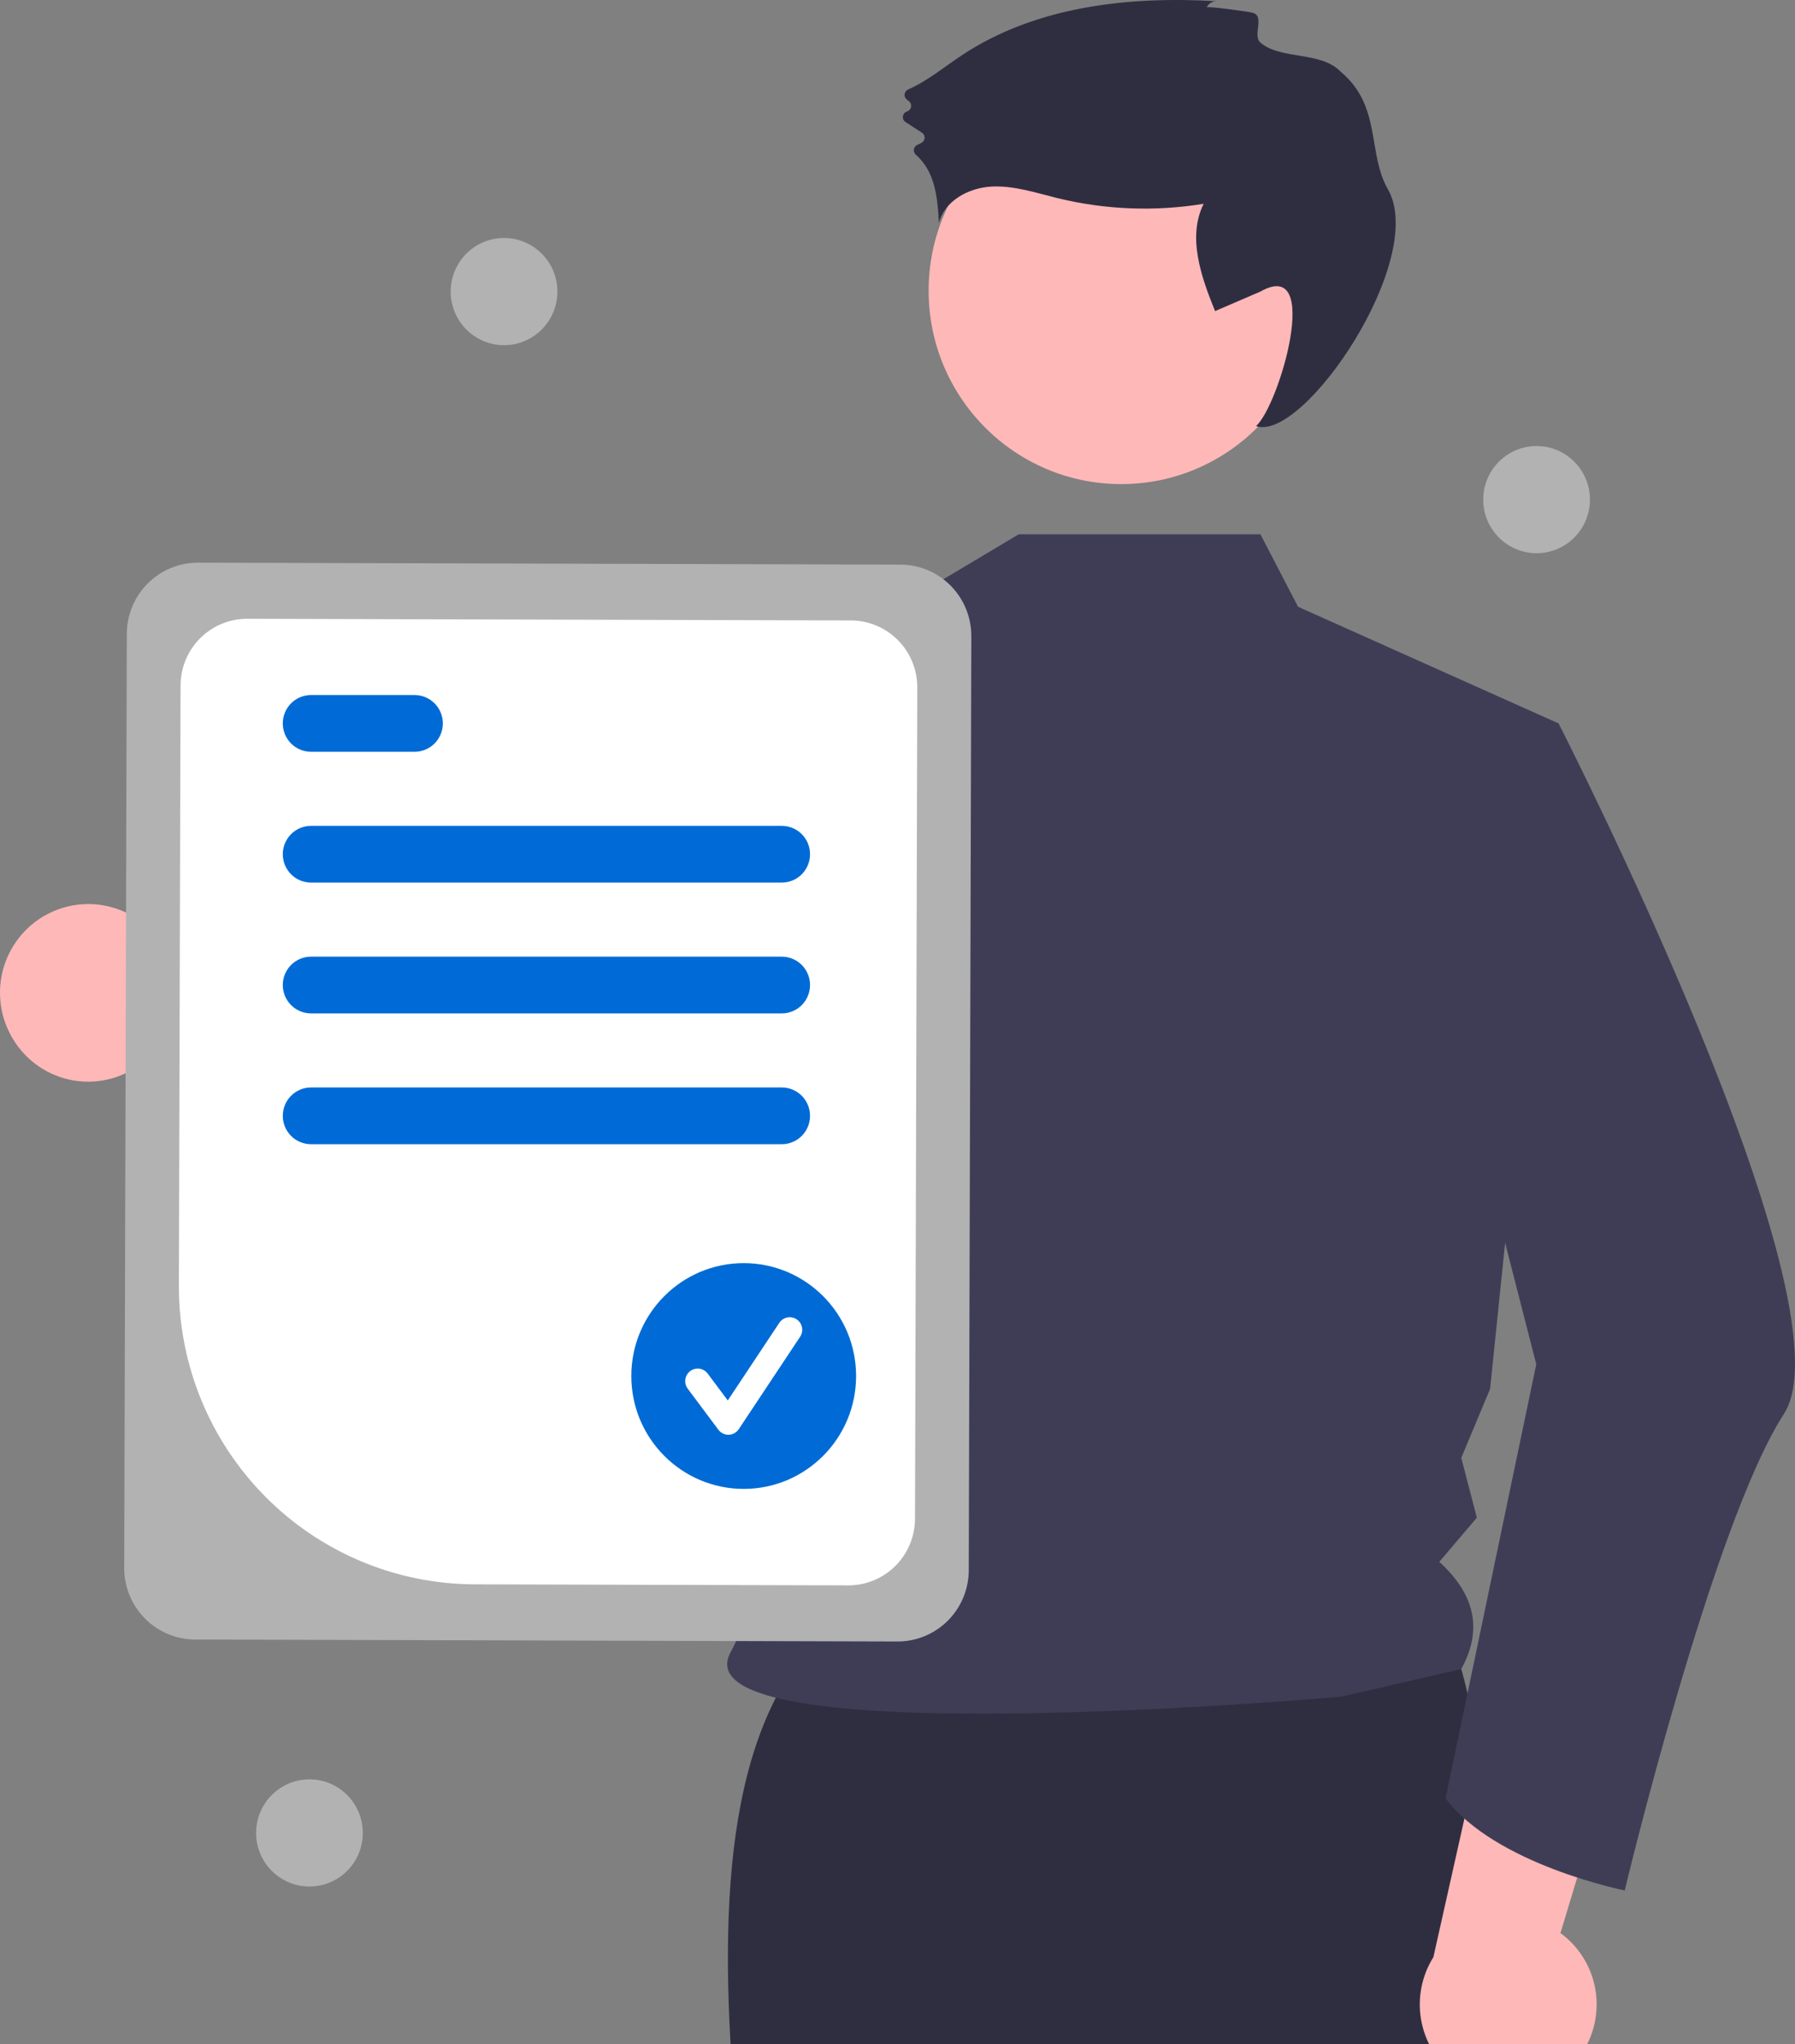 <svg width="239" height="272" viewBox="0 0 239 272" fill="none" xmlns="http://www.w3.org/2000/svg">
<rect x="0" y="0" width="239" height="272" fill="#808080" stroke="none"/>
<g clip-path="url(#clip0_22_44)">
<path d="M1.709 138.225C2.587 139.697 3.776 140.958 5.192 141.919C6.608 142.879 8.217 143.517 9.905 143.786C11.594 144.056 13.32 143.95 14.963 143.477C16.606 143.004 18.126 142.175 19.416 141.049L55.461 161.799L54.117 140.168L20.095 123.78C18.066 121.731 15.359 120.5 12.486 120.321C9.614 120.141 6.776 121.025 4.509 122.806C2.243 124.586 0.706 127.139 0.19 129.981C-0.326 132.823 0.214 135.756 1.709 138.225Z" fill="#FFB8B8"/>
<path d="M106.061 221.347C95.369 236.367 95.752 261.497 98.735 289H149.287L151.485 283.853L154.416 289H202.037C202.037 289 198.374 219.141 191.78 216.935C185.186 214.729 106.061 221.347 106.061 221.347Z" fill="#2F2E41"/>
<path d="M149.287 64.416C163.449 64.416 174.93 52.893 174.93 38.679C174.93 24.464 163.449 12.941 149.287 12.941C135.125 12.941 123.645 24.464 123.645 38.679C123.645 52.893 135.125 64.416 149.287 64.416Z" fill="#FFB8B8"/>
<path d="M167.82 71.094L172.835 80.74L207.519 96.259L198.402 184.815L194.565 193.985L196.638 201.949L191.639 207.826C196.657 212.383 197.294 217.153 194.565 222.087L178.593 225.759C178.593 225.759 89.785 233.685 97.269 219.876C105.447 204.788 107.53 160.228 89.477 136.416C74.15 116.2 85.917 89.968 85.917 89.968L122.272 79.063L135.644 71.094L167.82 71.094Z" fill="#3F3D56"/>
<path d="M160.671 0.977C160.792 0.721 160.986 0.508 161.228 0.363C161.471 0.219 161.751 0.15 162.032 0.167C150.293 -0.538 137.927 0.835 128.106 7.328C125.726 8.902 123.483 10.778 120.894 11.919C120.772 11.974 120.666 12.06 120.586 12.168C120.507 12.277 120.457 12.404 120.441 12.537C120.425 12.671 120.444 12.806 120.495 12.931C120.547 13.055 120.63 13.163 120.735 13.246L121.02 13.47C121.132 13.558 121.218 13.675 121.268 13.809C121.318 13.943 121.331 14.088 121.305 14.229C121.279 14.37 121.215 14.501 121.12 14.607C121.025 14.714 120.902 14.792 120.766 14.834C120.624 14.878 120.497 14.961 120.4 15.075C120.304 15.188 120.242 15.327 120.221 15.474C120.2 15.622 120.222 15.773 120.284 15.908C120.346 16.044 120.445 16.159 120.57 16.24L122.749 17.654C122.859 17.724 122.95 17.82 123.012 17.934C123.075 18.049 123.109 18.177 123.11 18.308C123.11 18.438 123.078 18.567 123.017 18.681C122.955 18.796 122.865 18.894 122.756 18.965C122.572 19.079 122.378 19.178 122.177 19.26C122.052 19.307 121.941 19.386 121.855 19.488C121.769 19.591 121.711 19.714 121.686 19.846C121.661 19.978 121.671 20.114 121.713 20.241C121.756 20.368 121.831 20.482 121.93 20.572C122.874 21.415 123.598 22.477 124.039 23.666C124.765 25.561 124.896 27.626 125.018 29.653C125.769 26.728 128.95 25.006 131.954 24.831C134.959 24.656 137.889 25.651 140.813 26.366C147.181 27.92 153.796 28.175 160.264 27.117C158.068 31.542 159.921 36.819 161.785 41.395L167.82 38.798C176.109 34.102 170.336 53.968 167.237 56.695C173.564 58.897 190.125 34.46 184.797 25.19C182.026 20.368 183.993 14.149 178.545 9.576C175.874 6.754 170.543 8.009 167.82 5.663C166.749 4.741 168.382 2.271 166.91 1.733C166.421 1.554 160.752 0.797 160.671 0.977Z" fill="#2F2E41"/>
<path d="M117.237 81.554C112.531 102.521 100.463 151.477 88.219 161.715C87.443 162.451 86.512 163.003 85.495 163.33C42.458 173.853 28.668 147.01 28.668 147.01C28.668 147.01 40.201 141.368 40.494 130.342L63.753 137.585L84.028 91.788L87.012 88.995L87.028 88.978L117.237 81.554Z" fill="#3F3D56"/>
<path d="M208.999 275.175C210.231 273.986 211.189 272.54 211.804 270.939C212.419 269.339 212.678 267.622 212.561 265.91C212.444 264.198 211.954 262.533 211.126 261.032C210.299 259.531 209.153 258.23 207.771 257.221L219.836 217.312L199.135 223.476L190.851 260.429C189.317 262.873 188.728 265.797 189.198 268.647C189.668 271.497 191.163 274.075 193.4 275.892C195.637 277.71 198.46 278.641 201.335 278.509C204.21 278.376 206.937 277.19 208.999 275.175V275.175Z" fill="#FFB8B8"/>
<path d="M197.956 94.027L207.519 96.259C207.519 96.259 247.043 173.445 237.519 188.152C227.994 202.86 216.326 251.551 216.326 251.551C216.326 251.551 199.069 248.108 192.475 239.283L204.55 181.534L192.095 133.001L197.956 94.027Z" fill="#3F3D56"/>
<path d="M16.539 208.645L16.883 84.333C16.892 81.817 17.896 79.407 19.674 77.633C21.451 75.859 23.857 74.865 26.364 74.869L119.901 75.129C122.408 75.139 124.808 76.146 126.576 77.93C128.344 79.714 129.334 82.129 129.33 84.645L128.987 208.958C128.977 211.474 127.973 213.884 126.196 215.658C124.418 217.432 122.012 218.426 119.505 218.422L25.968 218.162C23.462 218.152 21.061 217.145 19.293 215.361C17.526 213.577 16.535 211.162 16.539 208.645V208.645Z" fill="#B2B2B2"/>
<path d="M23.818 171.118L24.039 91.198C24.048 88.842 24.988 86.585 26.652 84.924C28.317 83.262 30.571 82.331 32.918 82.335L113.305 82.559C115.653 82.568 117.901 83.511 119.557 85.182C121.213 86.853 122.14 89.115 122.136 91.471L121.831 202.093C121.822 204.449 120.882 206.706 119.217 208.367C117.552 210.029 115.299 210.96 112.951 210.956L63.153 210.817C52.695 210.777 42.681 206.574 35.307 199.131C27.933 191.689 23.801 181.614 23.818 171.118V171.118Z" fill="white"/>
<path d="M104.094 117.44H41.413C40.416 117.44 39.459 117.043 38.754 116.335C38.048 115.627 37.652 114.667 37.652 113.665C37.652 112.664 38.048 111.704 38.754 110.996C39.459 110.288 40.416 109.891 41.413 109.891H104.094C105.092 109.891 106.048 110.288 106.754 110.996C107.459 111.704 107.855 112.664 107.855 113.665C107.855 114.667 107.459 115.627 106.754 116.335C106.048 117.043 105.092 117.44 104.094 117.44V117.44Z" fill="#006BD6"/>
<path d="M55.203 100.034H41.413C40.416 100.034 39.459 99.636 38.754 98.928C38.048 98.221 37.652 97.26 37.652 96.259C37.652 95.258 38.048 94.298 38.754 93.59C39.459 92.882 40.416 92.484 41.413 92.484H55.203C56.2 92.484 57.157 92.882 57.862 93.59C58.568 94.298 58.964 95.258 58.964 96.259C58.964 97.26 58.568 98.221 57.862 98.928C57.157 99.636 56.2 100.034 55.203 100.034Z" fill="#006BD6"/>
<path d="M104.094 134.846H41.413C40.416 134.846 39.459 134.449 38.754 133.741C38.048 133.033 37.652 132.073 37.652 131.072C37.652 130.07 38.048 129.11 38.754 128.402C39.459 127.694 40.416 127.297 41.413 127.297H104.094C105.092 127.297 106.048 127.694 106.754 128.402C107.459 129.11 107.855 130.07 107.855 131.072C107.855 132.073 107.459 133.033 106.754 133.741C106.048 134.449 105.092 134.846 104.094 134.846Z" fill="#006BD6"/>
<path d="M104.094 152.253H41.413C40.416 152.253 39.459 151.855 38.754 151.147C38.048 150.439 37.652 149.479 37.652 148.478C37.652 147.477 38.048 146.517 38.754 145.809C39.459 145.101 40.416 144.703 41.413 144.703H104.094C105.092 144.703 106.048 145.101 106.754 145.809C107.459 146.517 107.855 147.477 107.855 148.478C107.855 149.479 107.459 150.439 106.754 151.147C106.048 151.855 105.092 152.253 104.094 152.253V152.253Z" fill="#006BD6"/>
<path d="M99.023 198.117C107.287 198.117 113.987 191.392 113.987 183.097C113.987 174.802 107.287 168.077 99.023 168.077C90.758 168.077 84.058 174.802 84.058 183.097C84.058 191.392 90.758 198.117 99.023 198.117Z" fill="#006BD6"/>
<path d="M96.981 190.914C96.723 190.914 96.468 190.854 96.237 190.738C96.006 190.622 95.805 190.453 95.65 190.246L91.567 184.782C91.436 184.607 91.34 184.407 91.285 184.194C91.231 183.981 91.219 183.76 91.249 183.543C91.28 183.325 91.353 183.116 91.465 182.927C91.576 182.738 91.724 182.573 91.899 182.441C92.074 182.31 92.273 182.214 92.485 182.159C92.697 182.105 92.917 182.093 93.134 182.124C93.35 182.155 93.559 182.229 93.747 182.341C93.935 182.453 94.099 182.601 94.23 182.777L96.901 186.352L103.761 176.023C103.882 175.84 104.038 175.683 104.22 175.56C104.401 175.437 104.606 175.352 104.82 175.308C105.035 175.265 105.256 175.264 105.471 175.307C105.686 175.349 105.89 175.434 106.073 175.556C106.255 175.678 106.411 175.835 106.533 176.017C106.655 176.2 106.739 176.405 106.782 176.621C106.825 176.836 106.824 177.058 106.781 177.274C106.738 177.49 106.653 177.695 106.531 177.877L98.366 190.17C98.219 190.393 98.02 190.576 97.787 190.705C97.554 190.835 97.294 190.906 97.027 190.914C97.012 190.914 96.997 190.914 96.981 190.914Z" fill="white"/>
<path d="M67.112 45.928C71.036 45.928 74.216 42.736 74.216 38.798C74.216 34.86 71.036 31.668 67.112 31.668C63.189 31.668 60.008 34.86 60.008 38.798C60.008 42.736 63.189 45.928 67.112 45.928Z" fill="#B2B2B2"/>
<path d="M41.204 251.027C45.127 251.027 48.308 247.835 48.308 243.897C48.308 239.959 45.127 236.767 41.204 236.767C37.281 236.767 34.1 239.959 34.1 243.897C34.1 247.835 37.281 251.027 41.204 251.027Z" fill="#B2B2B2"/>
<path d="M204.594 73.61C208.517 73.61 211.697 70.418 211.697 66.48C211.697 62.542 208.517 59.35 204.594 59.35C200.67 59.35 197.49 62.542 197.49 66.48C197.49 70.418 200.67 73.61 204.594 73.61Z" fill="#B2B2B2"/>
</g>
<defs>
<clipPath id="clip0_22_44">
<rect width="239" height="289" fill="white"/>
</clipPath>
</defs>
</svg>